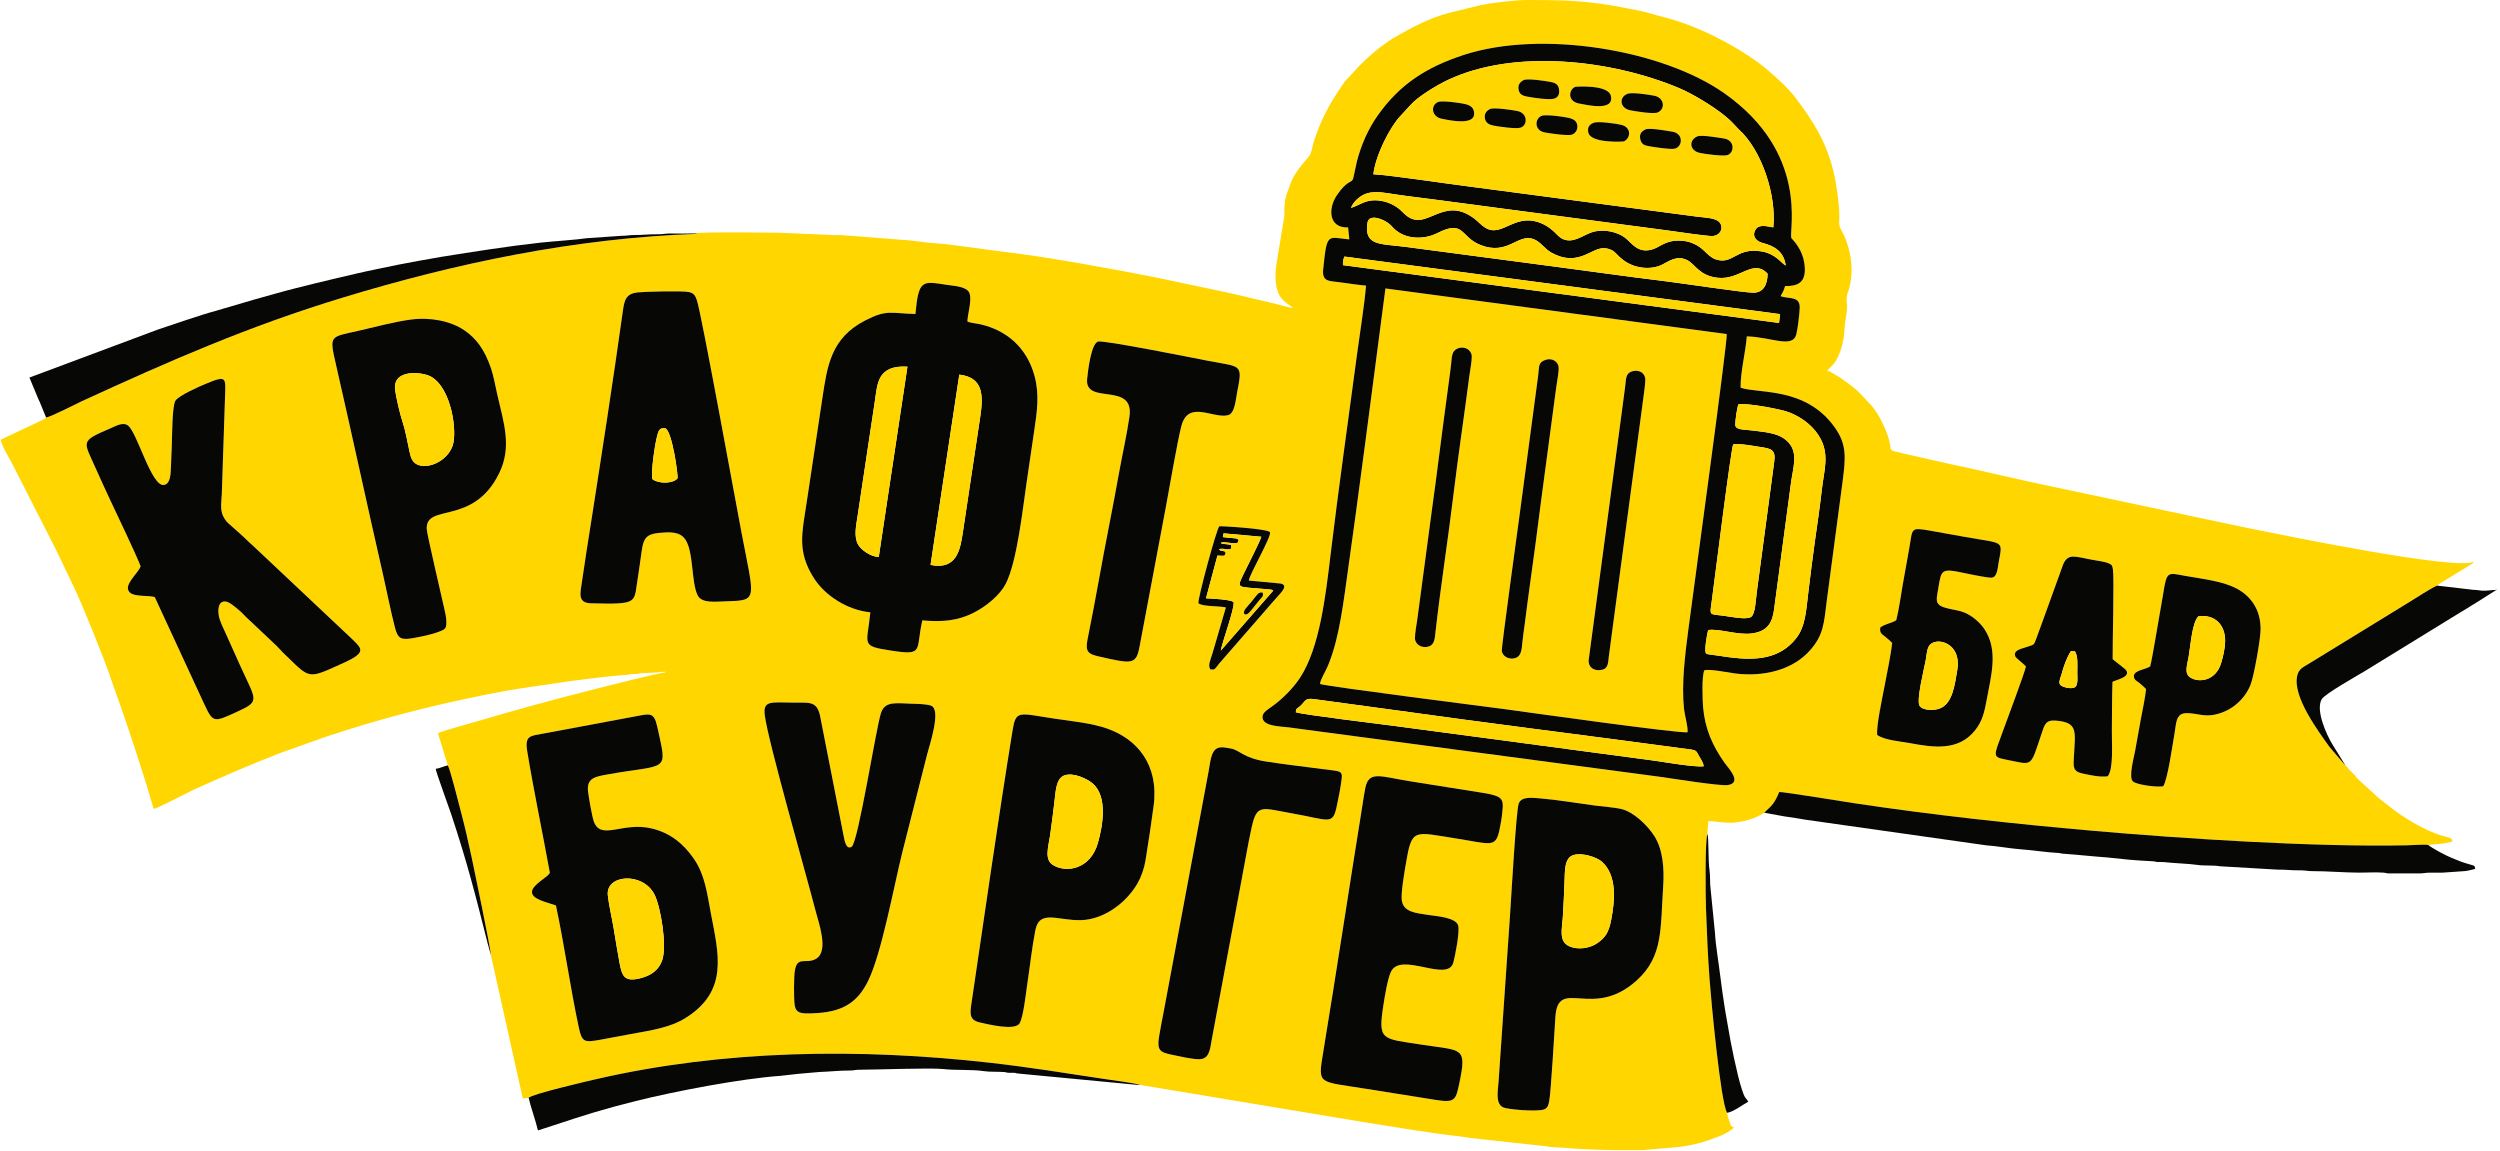 <svg width="721" height="332" viewBox="0 0 721 332" fill="none" xmlns="http://www.w3.org/2000/svg">
<g clip-path="url(#clip0)">
<path fill-rule="evenodd" clip-rule="evenodd" d="M388.791 65.601C383.059 65.786 383.023 60.08 385.509 56.378C388.777 51.511 389.918 53.004 390.287 51.361L391.307 46.644C392.565 41.735 394.638 37.093 397.364 33.255C403.753 24.265 411.36 19.378 422.145 15.848C444.548 8.515 479.452 14.345 497.255 26.874C521.761 44.118 515.929 66.174 516.61 68.657C516.667 68.862 520.003 71.593 520.472 76.742C520.907 81.524 518.458 82.561 514.811 82.514C514.489 83.764 514.016 84.552 513.513 85.427C516.055 86.287 519.113 85.325 519.039 88.772C519.006 90.303 518.441 95.05 518.044 96.484C516.916 100.558 510.757 97.179 503.773 97.019C503.438 101.581 501.902 107.329 501.992 111.811C507.125 113.623 520.784 111.46 529.169 123.298C532.735 128.333 532.242 132.173 531.404 138.877L526.866 173.058C526.015 180.009 525.87 183.141 522.057 187.503C516.984 193.305 508.449 195.281 500.285 194.216C498.24 193.949 493.313 192.904 491.553 193.3C490.741 194.773 490.997 201.955 491.173 204.001C491.708 210.192 493.898 215.072 497.295 219.905C498.45 221.549 502.566 225.699 498.339 226.413C496.15 226.783 481.821 224.442 478.538 224.004L381.717 211.123C378.396 210.675 375.163 210.254 371.839 209.8C369.313 209.456 363.895 209.56 364.111 206.634C364.201 205.416 365.73 204.54 366.891 203.715C369.794 201.649 373.025 198.405 374.975 195.402C380.583 186.764 382.294 171.972 383.709 160.166C385.997 141.06 388.851 121.099 391.409 101.863C392.254 95.506 393.401 88.742 393.962 82.376C391.449 82.162 388.875 81.732 386.381 81.408C383.171 80.991 381.235 81.272 381.609 77.616C382.71 66.84 382.796 68.456 389.138 69.043L388.791 65.601ZM264.017 90.552C264.938 80.418 266.056 81.099 273.072 82.14C275.45 82.493 278.881 82.638 279.6 84.54C280.372 86.581 279.079 90.439 279.003 92.709C279.979 93.169 281.501 93.249 282.667 93.508C290.309 95.207 296.165 100.253 298.37 108.419C299.832 113.838 299.087 118.717 298.283 124.18C297.537 129.254 296.799 134.326 296.041 139.43C294.992 146.498 293.339 162.019 290.048 168.391C288.387 171.607 284.501 174.828 280.859 176.688C276.276 179.029 271.739 179.44 266.008 178.912C264.03 187.617 266.589 189.084 257.19 187.657C248.02 186.265 250.077 186.096 251.015 176.595C244.299 175.914 237.917 171.755 234.687 166.65C229.852 159.009 231.308 153.763 232.622 145.076C233.385 140.031 234.155 135.059 234.888 130.052C235.635 124.957 236.401 119.916 237.18 114.82C238.589 105.582 239.611 97.519 249.516 92.423C255.833 89.172 256.913 90.359 264.017 90.552ZM372.863 88.773L373.333 88.893L372.863 88.773ZM118.586 92.144C124.185 91.422 129.962 92.588 133.855 95.211C137.446 97.63 139.762 100.931 141.559 106.095C142.341 108.343 142.828 111.265 143.384 113.669C145.348 122.153 147.672 128.951 143.912 136.56C136.37 151.821 122.69 144.97 123.065 152.594C123.138 154.087 127.383 172.179 128.081 175.334C128.364 176.614 128.707 177.917 128.73 179.292C128.761 181.233 128.412 181.457 126.893 182.07C124.717 182.947 121.893 183.525 119.4 183.978C115.812 184.629 114.751 184.357 113.895 181.006C112.63 176.053 111.62 170.848 110.486 165.834C108.202 155.739 105.931 145.74 103.721 135.637C101.506 125.51 99.228 115.524 96.949 105.433C94.946 96.562 94.911 97.308 103.413 95.383C108.169 94.307 113.787 92.763 118.586 92.144ZM316.644 98.516C318.042 97.97 344.805 103.369 348.405 104.055C357.987 105.879 358.453 104.868 356.825 112.994C356.397 115.132 356.169 119.218 354.197 119.733C349.854 120.864 342.738 115.208 340.719 122.861C339.593 127.131 337.104 141.642 336.187 146.532L328.768 185.93C327.701 191.898 326.782 191.553 316.568 189.246C313.014 188.443 313.097 187.131 313.846 183.437C315.978 172.932 317.75 162.347 319.833 151.794C320.862 146.586 321.854 141.243 322.807 136.001C323.753 130.792 324.988 125.381 325.742 120.179C327.234 109.884 312.697 117.047 313.543 109.216C313.82 106.653 314.683 99.283 316.644 98.516ZM40.563 163.334C39.146 159.64 33.839 148.618 31.847 144.344C30.401 141.242 28.902 138.025 27.522 134.888C24.091 127.094 22.942 127.335 32.01 123.458C33.511 122.815 35.536 121.582 36.998 122.788C39.642 124.971 43.746 140.528 47.318 139.856C49.157 139.51 49.216 136.715 49.286 134.916C49.372 132.718 49.468 130.545 49.55 128.349C49.642 125.842 49.633 117.125 50.581 115.575C51.482 114.1 57.299 111.529 59.425 110.648C65.867 107.98 65.026 108.949 64.851 115.886L63.967 142.565C63.868 144.731 63.433 146.865 64.331 148.795C64.71 149.609 65.258 150.365 65.781 150.844C68.085 152.954 69.567 154.093 72.062 156.582C72.387 156.906 72.638 157.096 72.991 157.408L101.363 184.123C103.897 186.61 105.394 187.708 101.685 189.87C100.313 190.669 98.623 191.385 97.112 192.073C89.169 195.69 89.067 195.477 83.247 189.786C82.604 189.157 82.118 188.685 81.466 188.068C80.865 187.501 80.485 186.93 79.888 186.372L70.996 177.985C70.343 177.393 69.927 176.816 69.244 176.249C68.527 175.653 66.383 173.69 65.238 173.5C62.872 173.107 62.773 175.957 63.138 177.745C63.452 179.287 64.458 181.256 65.07 182.609C66.508 185.79 67.887 188.896 69.339 192.106C73.734 201.821 75.118 202.19 68.792 205.075C60.794 208.723 61.583 208.771 57.704 200.468L44.643 172.21C42.396 171.465 37.083 172.55 36.883 169.673C36.752 167.784 39.971 164.974 40.563 163.334ZM183.846 84.332C185.481 84.124 196.776 83.81 198.632 84.213C200.137 84.54 200.491 85.184 201.007 86.641C202.203 90.011 212.343 145.629 213.826 153.421C217.591 173.215 218.78 173.146 209.364 173.417C206.301 173.506 202.402 174.055 201.21 171.707C199.342 168.023 200.091 159.146 197.653 155.589C196.059 153.262 193.298 153.397 189.905 153.713C186.393 154.04 185.584 155.377 185.097 158.748C184.668 161.72 184.298 164.56 183.828 167.493C182.808 173.861 184.051 174.353 170.449 173.991C166.463 173.886 167.383 171.004 167.849 167.709C168.661 161.971 169.6 156.194 170.5 150.447C173.555 130.942 176.843 109.672 179.587 90.036C180.068 86.599 180.402 84.77 183.846 84.332ZM345.62 173.986C345.359 172.831 350.958 152.17 351.66 151.782C351.891 151.654 365.755 152.46 366.269 153.494C366.826 154.611 360.368 165.596 360.169 167.422L369.413 168.296C371.908 168.879 368.883 171.45 368.246 172.277C367.807 172.846 367.366 173.202 366.915 173.787L351.558 191.433C351.308 191.713 351.221 191.887 350.987 192.181C350.365 192.966 350.264 193.236 349.049 193.027C348.299 191.881 349.143 190.2 349.625 188.624L353.552 175.187C351.478 174.684 346.961 175.007 345.62 173.986ZM546.884 178.858C547.671 175.801 548.202 171.717 548.768 168.53C549.386 165.056 550.016 161.628 550.626 158.154C551.643 152.364 550.859 152.045 556.512 153.02C559.939 153.611 563.279 154.228 566.701 154.846C578.107 156.904 577.599 155.628 576.402 162.282C576.146 163.709 576.025 166.292 574.585 166.573C573.32 166.819 566.022 165.123 564.197 164.799C559.372 163.943 559.821 165.231 558.762 171.078C558.32 173.514 558.535 174.425 560.616 175.144C562.109 175.659 564.025 175.869 565.559 176.314C568.551 177.18 571.135 179.591 572.46 181.665C576.279 187.64 574.295 194.665 572.99 201.706C572.276 205.554 571.689 207.997 569.628 210.604C564.809 216.703 557.47 215.543 550.968 214.342C548.057 213.805 543.446 213.469 541.397 211.959C541.055 209.526 542.887 201.217 543.413 198.354C544.155 194.321 545.257 189.418 545.698 185.417C543.057 182.699 541.982 183.168 542.271 180.966C543.759 179.836 545.553 179.782 546.884 178.858ZM620.123 192.196C620.757 189.807 622.382 179.653 622.992 176.331C625.169 164.48 623.904 164.94 630.241 166.086C635.443 167.027 641.009 167.546 645.258 169.852C648.894 171.825 652.094 175.656 651.963 181.701C651.902 184.594 650.02 195.167 649.044 197.557C647.411 201.56 643.814 204.966 638.968 206.061C635.561 206.833 633.675 205.653 630.564 205.672C627.456 205.69 627.66 208.673 627.149 211.519C626.54 214.914 625.182 224.741 623.884 226.77C622.108 227.098 616.238 226.364 615.131 225.352C613.828 224.161 615.453 218.394 615.782 216.53C616.306 213.564 616.833 210.641 617.387 207.625C617.897 204.852 618.636 201.511 618.937 198.756C618.286 198.028 617.824 197.7 617.034 196.994C616.388 196.416 615.292 196.13 615.444 194.826C615.62 193.317 618.807 193.072 620.123 192.196ZM584.29 192.196C583.36 191.2 581.391 189.772 581.216 189.286C580.579 187.511 582.937 187.138 584.185 186.684C586.63 185.796 586.475 186.42 587.354 183.951C587.873 182.496 588.372 181.216 588.877 179.788L595.027 162.765C596.463 159.397 598.615 160.597 603.388 161.435C604.79 161.682 607.124 161.979 608.232 162.5C609.078 162.9 609.186 163.033 609.382 164.207C609.77 166.512 609.254 185.657 609.301 190.094L612.935 193.001C615.03 195.188 610.318 196.034 609.248 196.647C609.102 201.405 609.118 206.237 609.071 211.001C609.037 214.387 609.606 221.868 607.866 223.877C605.741 224.216 602.819 223.536 600.742 223.11C597.72 222.491 597.965 221.166 598.131 218.102C598.528 210.787 599.348 208.377 592.911 207.819C589.924 207.559 589.63 209.131 588.839 211.466C585.417 221.57 586.49 220.63 578.56 219.076C574.566 218.293 574.994 218.12 577.499 211.26C578.498 208.524 584.04 193.751 584.29 192.196ZM220.56 206.19C220.075 202.046 222.229 202.547 228.599 202.633C233.254 202.695 235.612 201.98 236.539 206.561L243.317 241.094C243.567 242.317 243.979 245.17 245.614 244.215C247.48 243.124 252.625 210.127 254.075 205.653C255.243 202.052 258.625 202.86 263.14 202.965C264.625 203 267.115 203.045 268.464 203.493C271.608 204.538 268.127 214.666 267.38 217.638L260.213 245.901C257.842 255.462 254.235 275.187 250.316 283.016C247.559 288.526 243.775 291.643 235.806 292.17C229.686 292.575 229.145 292.164 229.035 287.529C228.985 285.457 228.994 283.697 229.085 281.624C229.385 274.844 232.321 278.445 235.457 276.457C239.089 274.154 236.105 266.161 235.144 262.399C232.751 253.032 221.424 213.555 220.56 206.19ZM160.332 261.134C157.332 260.103 153.525 259.335 153.423 257.346C153.309 255.111 158.318 252.879 158.571 251.669C156.464 240.065 153.982 228.331 152.06 216.697C151.287 212.014 152.967 212.284 156.767 211.548L183.129 206.626C187.399 205.832 188.603 205.247 189.558 209.588C192.553 223.205 192.858 220.138 174.976 223.399C171.667 224.002 169.157 224.398 169.598 228.269C169.787 229.933 170.789 235.728 171.3 237.035C173.423 242.465 179.607 236.908 187.998 238.941C193.358 240.239 197.125 243.359 200.077 247.621C203.271 252.234 203.861 257.249 205.024 263.425C207.215 275.06 210.201 285.687 197.852 293.504C193.244 296.42 187.845 297.13 181.841 298.245C178.939 298.784 176.1 299.341 173.179 299.86C168.553 300.681 167.852 300.681 166.92 296.305C164.452 284.726 162.809 272.755 160.332 261.134ZM351.063 215.779C352.178 215.246 353.864 215.686 355.09 215.901C357.361 216.298 358.634 218.607 365.078 219.617C370.407 220.453 375.795 221.052 381.144 221.774C386.784 222.535 387.289 222.028 386.846 225.218C386.495 227.751 385.992 230.312 385.451 232.777C384.295 238.048 383.204 236.436 372.678 234.588C363.817 233.031 362.492 231.723 360.952 238.667C359.837 243.7 359.031 248.815 358.035 253.875L349.435 299.95C348.961 302.622 348.766 305.5 345.763 305.484C343.736 305.474 340.086 304.643 338.019 304.204C334.585 303.475 333.606 303.019 334.257 298.974C334.672 296.394 335.177 293.992 335.663 291.406L348.569 222.351C349.03 220 349.152 216.694 351.063 215.779ZM332.692 232.428C332.007 237.645 331.192 242.898 330.359 248.106C329.986 250.434 329.089 252.959 328.06 254.738C324.783 260.408 318.429 265.124 311.888 265.37C305.158 265.622 299.774 262.13 298.574 268.314C297.608 273.296 297.006 278.837 296.238 283.927C295.841 286.557 295.175 293.054 294.072 295.075C292.793 297.421 284.718 295.346 282.632 294.894C279.347 294.181 279.738 292.15 280.224 288.879C284.056 263.07 287.844 236.357 291.987 210.777C292.982 204.634 293.693 205.703 304.24 207.277C309.262 208.027 314.769 208.532 319.307 210.129C327.9 213.153 334.259 220.49 332.692 232.428ZM433.237 234.396C433.433 232.398 433.741 230.663 432.084 229.818C430.821 229.173 428.948 228.867 427.382 228.615L406.997 225.375C398.176 223.982 394.847 222.144 393.766 227.13C393.42 228.722 393.195 230.492 392.924 232.179C389.084 255.995 385.482 279.917 381.562 303.692C380.034 312.959 380.131 311.791 393.84 313.992C400.617 315.08 407.448 316.156 414.209 317.235C419.652 318.103 419.857 317.173 420.861 312.384C423.073 301.828 421.729 303.081 410.234 301.308C398.349 299.475 397.382 300.219 398.973 289.807C399.36 287.264 400.194 282.199 401.168 280.202C404.006 274.388 417.51 283.465 419.124 277.611C419.659 275.67 420.991 268.852 420.545 266.98C419.964 264.535 414.01 264.203 411.806 263.851C408.346 263.297 404.682 263.103 404.254 259.551C403.996 257.403 405.082 251.219 405.478 248.872C407.184 238.78 407.761 239.924 419.689 241.774C429.714 243.329 431.278 244.668 432.399 239.526C432.767 237.835 433.065 236.137 433.237 234.396ZM440.439 0C437.181 0.018 430.271 0.816 427.38 1.402L417.891 3.717C412.148 5.224 406.875 8.076 401.786 11.003C401.098 11.398 400.768 11.699 400.095 12.154C397.151 14.145 394.683 16.326 392.152 18.859L387.943 23.394C387.515 23.976 387.215 24.38 386.765 25.058C383.125 30.531 381.079 34.325 378.955 40.641C378.583 41.748 378.276 44.234 377.518 45.107C375.665 47.242 373.828 49.387 372.565 51.961L371.033 56.113C370.014 59.487 370.69 61.692 370.197 63.585L368.101 76.357C367.653 79.418 367.629 83.733 369.64 86.093C370.793 87.448 371.71 87.77 372.863 88.773C371.683 88.747 369.228 87.973 368.054 87.68C366.416 87.27 364.856 86.943 363.114 86.499C362.222 86.272 361.443 86.137 360.621 85.932C359.831 85.735 358.893 85.473 358.168 85.324C356.4 84.963 354.81 84.522 353.175 84.196L333.134 79.974C321.455 77.639 301.27 73.974 289.168 72.571C285.498 72.146 272.725 70.266 270.13 70.188C267.929 70.121 264.085 69.454 262.043 69.312L245.216 67.995C243.877 68 243.392 67.815 242.378 67.774C241.38 67.735 240.341 67.889 239.357 67.735L224.665 67.126C223.483 67.126 201.337 66.781 200.402 67.328L201.239 67.438C165.289 68.69 131.018 76.067 99.047 85.775C71.606 94.109 48.834 104.114 23.46 115.781C21.824 116.534 14.37 120.39 13.296 120.401C12.79 120.969 12.5 120.986 11.767 121.352L0.182 126.819C0.695 129.021 2.897 132.457 3.973 134.614L15.919 158.086C16.433 159.113 16.967 160.137 17.42 161.177L21.242 169.16C23.574 173.901 30.29 190.554 32.067 195.94C32.281 196.587 32.418 197.082 32.682 197.73C33.165 198.914 33.429 199.949 33.871 201.133C36.158 207.266 41.825 224.514 43.767 231.466C43.971 232.194 44.173 232.606 44.335 233.302C45.234 233.228 54.837 228.201 56.137 227.616C64.599 223.807 71.857 220.666 80.707 217.21L93.762 212.558C109.745 207.231 123.503 203.7 139.945 200.376C143.312 199.696 146.619 199.093 149.933 198.56L165.189 196.328C170.651 195.695 175.01 195.012 180.949 194.601C181.821 194.541 181.343 194.48 182.058 194.398C182.545 194.342 183.088 194.417 183.573 194.383C184.438 194.322 184.015 194.225 184.882 194.162L189.044 193.953C190.036 193.917 190.558 193.726 191.877 193.726V193.945C190.212 193.945 173.627 198.236 171.025 198.886C160.421 201.538 148.811 204.72 138.406 207.801C136 208.513 127.401 210.856 126.303 211.437L129.145 220.73C129.796 221.66 132.306 231.784 132.835 233.762C134.027 238.217 135.072 242.786 136.049 247.387C136.561 249.802 141.49 273.414 141.582 275.502L150.784 316.828L152.463 316.609C153.434 315.522 169.152 311.866 171.874 311.239C208.882 302.717 247.994 302.25 285.662 306.51C296.496 307.736 307.435 309.487 318.222 311.133C320.037 311.409 327.757 312.425 328.821 312.892L391.88 323.388C400.777 324.8 412.498 326.812 421.37 327.778C422.099 327.858 423.231 328.119 424.018 328.19L446.088 330.602C446.958 330.663 446.529 330.76 447.398 330.822L451.755 331.056C454.071 331.325 459.952 331.591 465.367 331.696H473.222C474.288 331.66 475.128 331.605 475.643 331.524L484.096 330.797C489.101 330.141 491.742 329.295 496.173 327.572C497.141 327.195 499.574 325.888 500.077 325.137C499.092 324.873 499.113 324.31 498.762 323.391C498.549 322.833 498.162 321.615 498.11 320.925C496.234 318.084 493.475 288.305 493.045 282.497C492.54 275.645 492.256 268.858 492.009 261.946C491.896 258.788 491.702 242.364 492.427 240.518C492.427 238.99 492.646 238.384 492.646 236.801C496.41 236.801 498.793 238.281 505.461 236.064C506.939 235.573 507.636 235.029 508.815 234.396C509.678 233.427 510.486 232.939 511.295 231.843C512.026 230.855 512.595 229.755 513.113 228.409C514.121 228.309 532.245 231.273 534.943 231.677C557.558 235.064 580.411 237.56 603.242 239.566C629.242 241.851 667.272 244.337 694.178 243.786C695.676 243.756 699.116 243.47 700.298 243.689C700.566 243.603 703.325 243.386 703.794 243.36C705.043 243.292 706.224 242.954 707.293 242.704C707.18 241.354 706.101 241.687 702.889 240.549C698.214 238.892 692.196 235.191 688.434 232.051C687.331 231.13 686.085 230.337 684.836 229.09L679.707 224.382C679.389 223.98 679.464 223.952 679.046 223.512L677.307 221.753C676.853 221.166 677.161 221.297 676.472 220.844L671.831 215.425C668.656 210.978 661.068 200.861 662.517 194.847C663.007 192.816 664.293 192.383 665.854 191.414L694.713 173.709C695.992 172.917 701.995 169.047 702.921 168.893C703.504 168.206 704.7 167.687 705.455 167.181L710.879 163.86C711.463 163.505 711.667 163.398 712.231 163.026C712.793 162.657 713.193 162.629 713.413 162.021C708.162 164.542 659.357 154.513 648.366 152.311L592.268 140.425C581.847 138.285 571.562 135.71 561.111 133.547L548.819 130.756C542.625 129.208 547.468 131.199 542.701 121.571C541.931 120.017 540.916 118.37 539.799 117.039L536.089 113.098C534.783 111.788 533.291 110.831 531.831 109.704C531.1 109.139 530.346 108.679 529.582 108.236C528.766 107.765 527.918 107.144 526.963 106.921C527.599 106.053 528.657 105.466 529.583 103.857C531.104 101.215 531.897 97.584 531.99 94.458C532.04 92.808 532.589 90.866 532.654 89.218C532.755 86.644 532.248 86.266 532.95 84.268C534.924 78.654 533.878 71.951 531.479 67.199C531.25 66.745 530.653 65.697 530.541 65.297C530.322 64.524 530.457 63.37 530.46 62.534C530.475 58.739 529.51 52.385 528.755 49.372C526.539 40.525 522.873 34.944 517.914 28.294C515.744 25.385 511.858 21.912 508.979 19.52L507.381 18.276C499.753 12.63 488.964 7.197 479.662 4.898C477.267 4.306 475.183 3.561 472.739 3.076C471.816 2.893 471.15 2.764 470.185 2.571C467.067 1.947 463.446 1.287 460.07 0.882C452.898 0.02 447.951 0.027 440.698 0H440.439ZM479.676 255.605C478.843 267.887 479.695 275.712 472.202 282.607C459.314 294.466 449.279 281.402 448.578 293.434C448.406 296.365 447.277 315.095 446.833 317.379C446.579 318.687 446.382 319.665 445.134 320.016C442.914 320.643 434.795 319.986 433.502 319.362C431.229 318.265 432.013 314.614 432.189 312.012L435.503 263.891C435.814 259.432 437.243 233.927 438.003 231.769C438.815 229.461 442.384 230.141 444.989 230.334C448.348 230.581 456.107 231.801 459.931 232.314C462.214 232.62 465.599 232.839 467.683 233.343C471.163 234.185 475.158 238.038 477.143 241.154C479.564 244.954 480.027 250.413 479.676 255.605Z" fill="#FFD600"/>
<path fill-rule="evenodd" clip-rule="evenodd" d="M380.709 197.272C383.1 198.055 429.758 203.956 433.627 204.481C439.118 205.226 485.206 211.725 486.692 211.177C486.843 209.547 485.877 206.367 485.668 204.44C484.903 197.387 485.974 188.825 486.877 181.887C488.405 170.14 498.364 97.607 497.981 96.35L399.559 83.196C395.741 112.263 391.947 142.163 387.831 171.083C387.154 175.837 386.386 180.617 385.241 185.11C384.669 187.348 384.011 189.365 383.219 191.41C382.28 193.834 380.707 196.022 380.709 197.272ZM420.449 100.479C422.427 99.703 424.392 100.899 424.468 102.764C424.519 104.019 423.948 107.005 423.765 108.432C422.316 119.697 420.554 131.28 419.218 142.365C417.628 155.553 415.518 168.9 414.04 181.95C413.807 184.016 413.791 185.85 412.123 186.428C410.162 187.108 408.143 185.925 408.079 184.106C408.034 182.802 408.582 179.927 408.776 178.468L413.308 144.536C414.371 137.007 415.264 129.491 416.279 121.93C416.79 118.119 417.292 114.365 417.8 110.531C418.051 108.638 418.311 106.855 418.514 104.959C418.745 102.809 418.659 101.181 420.449 100.479ZM445.681 103.81C447.566 103.13 449.441 104.238 449.52 106.06C449.575 107.343 449.018 110.225 448.824 111.666L444.297 145.624C443.336 153.227 442.337 160.809 441.266 168.369C440.731 172.141 440.262 175.971 439.764 179.741C439.517 181.601 439.225 183.521 439.04 185.389C438.849 187.314 438.755 189.192 437.094 189.765C435.326 190.374 433.242 189.356 433.114 187.621C433.031 186.504 438.057 149.93 438.326 147.932L443.623 108.193C443.959 105.675 443.52 104.59 445.681 103.81ZM470.946 107.024C472.988 106.563 474.621 107.775 474.499 109.768C474.388 111.61 474.082 113.621 473.843 115.453L464.754 183.49C464.498 185.389 464.248 187.243 464.004 189.139C463.732 191.239 463.869 192.872 461.763 193.219C459.644 193.567 458.083 192.447 458.15 190.476L467.988 116.819C468.24 114.923 468.49 113.111 468.723 111.209C468.982 109.084 468.826 107.504 470.946 107.024Z" fill="#FFD600"/>
<path fill-rule="evenodd" clip-rule="evenodd" d="M388.793 65.598L389.14 69.041C382.798 68.454 382.712 66.838 381.611 77.614C381.237 81.27 383.173 80.989 386.383 81.406C388.877 81.73 391.451 82.16 393.964 82.374C393.403 88.74 392.256 95.504 391.411 101.86C388.853 121.097 385.999 141.058 383.711 160.164C382.296 171.97 380.585 186.762 374.977 195.399C373.027 198.403 369.796 201.647 366.893 203.712C365.732 204.538 364.203 205.414 364.113 206.631C363.897 209.557 369.315 209.453 371.841 209.798C375.165 210.251 378.398 210.673 381.719 211.121L478.54 224.002C481.823 224.44 496.152 226.78 498.341 226.41C502.569 225.696 498.452 221.546 497.297 219.903C493.9 215.07 491.71 210.19 491.175 203.999C490.999 201.952 490.743 194.771 491.555 193.298C493.315 192.901 498.242 193.947 500.287 194.213C508.451 195.279 516.986 193.303 522.059 187.5C525.872 183.138 526.017 180.006 526.868 173.056L531.406 138.875C532.244 132.17 532.738 128.331 529.171 123.296C520.786 111.457 507.128 113.621 501.994 111.809C501.904 107.327 503.441 101.578 503.775 97.017C510.759 97.177 516.918 100.555 518.046 96.482C518.443 95.048 519.008 90.301 519.041 88.77C519.115 85.323 516.057 86.285 513.515 85.425C514.018 84.55 514.491 83.762 514.813 82.511C518.46 82.559 520.909 81.521 520.474 76.74C520.005 71.591 516.669 68.86 516.612 68.654C515.931 66.172 521.763 44.116 497.257 26.871C479.454 14.343 444.55 8.513 422.147 15.845C411.362 19.376 403.755 24.262 397.366 33.253C394.64 37.09 392.567 41.733 391.309 46.642L390.289 51.359C389.92 53.001 388.779 51.509 385.511 56.376C383.025 60.078 383.061 65.783 388.793 65.598ZM396.077 50.258C401.407 50.566 416.288 52.849 422.804 53.667L489.394 62.472C491.207 62.714 494.272 62.797 495.551 63.782C497.353 65.169 496.428 68.022 493.749 68.071C492.15 68.1 482.695 66.695 480.3 66.375L413.707 57.541C409.281 56.968 404.783 56.451 400.409 55.747C398.231 55.397 395.448 55.134 393.482 56.042C391.951 56.749 390.163 58.352 389.641 59.962C392.542 59.001 394.049 57.292 398.092 57.884C399.655 58.113 400.903 58.602 402.116 59.29C403.583 60.123 404.064 60.757 405.126 61.746C411.331 67.525 415.952 55.865 425.352 63.156C426.436 63.997 427.076 64.866 428.328 65.649C433.407 68.826 437.05 60.609 445.366 64.787C446.668 65.441 447.7 66.351 448.502 67.116C449.37 67.944 450.109 68.969 451.821 69.262C454.67 69.75 457.167 67.353 459.926 66.746C463.017 66.065 466.53 66.975 468.566 68.477C470.505 69.905 472.024 72.808 475.792 72.109C478.66 71.575 479.647 69.505 483.896 69.386C487.242 69.293 489.796 70.672 491.541 72.382C492.262 73.087 493.486 74.318 494.657 74.736C499.833 76.58 500.592 71.228 508.062 72.504C512.19 73.208 513.782 75.984 515.002 76.57C514.488 72.653 511.913 70.975 508.312 70.057C506.584 69.616 505.1 68.177 506.335 66.163C507.278 64.624 509.581 65.244 511.425 65.57C512.374 56.374 508.112 43.285 501.469 37.312L499.232 34.959C495.821 31.631 488.475 27.171 484.286 25.416C464.58 17.165 436.772 14.075 417.711 22.991C414.394 24.543 408.829 27.902 406.718 30.364L403.785 33.557C400.913 36.617 396.764 44.563 396.077 50.258ZM447.514 72.918C454.96 76.977 458.749 71.707 462.293 71.583C463.659 71.536 465.036 72.074 465.766 72.806C466.715 73.758 467.085 74.168 468.163 75.002C471.255 77.396 475.979 77.987 479.346 76.338C481.246 75.408 483.542 73.541 486.528 74.993C488.955 76.173 489.94 79.482 495.349 80.112C501.812 80.864 505.586 74.459 509.778 78.931C509.768 81.915 508.641 84.481 505.54 84.411C502.562 84.344 484.872 81.662 480.599 81.147C469.46 79.804 458.295 78.177 447.184 76.732L405.498 71.216C398.094 70.235 393.319 71.021 394.388 64.226C394.798 61.613 398.945 63.045 400.842 64.722C401.353 65.174 401.508 65.42 402.033 65.931C405.322 69.133 410.726 69.151 414.507 67.24C422.418 63.238 421.016 68.319 427.016 70.679C434.772 73.73 437.688 67.418 442.116 68.902C444.36 69.655 445.322 71.723 447.514 72.918ZM387.311 76.467C387.254 75.615 387.406 74.688 387.734 73.99L513.377 90.591L513.071 93.135L387.311 76.467ZM380.709 197.266C383.1 198.048 429.758 203.95 433.627 204.475C439.118 205.22 485.207 211.719 486.692 211.17C486.843 209.541 485.878 206.36 485.668 204.434C484.903 197.381 485.974 188.819 486.877 181.88C488.405 170.134 498.364 97.601 497.981 96.343L399.56 83.189C395.742 112.257 391.948 142.157 387.831 171.077C387.155 175.831 386.387 180.61 385.241 185.104C384.669 187.342 384.012 189.359 383.219 191.404C382.28 193.828 380.707 196.015 380.709 197.266ZM505.559 124.168C510.017 124.712 513.468 125.012 515.853 127.66C518.643 130.757 517.096 134.939 516.542 139.135L511.699 175.374C511.234 179.186 510.1 182.058 505.216 182.693C501.102 183.228 495.684 181.205 492.636 181.716C492.298 182.866 491.555 187.259 491.932 188.288C492.105 188.451 491.856 188.429 492.473 188.661L498.977 189.584C506.384 190.527 513.265 190.093 517.998 184.092C520.757 180.593 520.903 175.869 521.533 170.77C522.145 165.802 522.738 160.831 523.447 155.894C524.155 150.96 524.879 146.004 525.442 141.032C526.031 135.823 527.583 131.46 525.133 126.685C523.379 123.269 520.083 120.551 516.043 118.938C513.712 118.007 504.095 116.236 501.396 116.57C500.999 117.319 500.43 121.301 500.456 122.459C500.493 124.042 502.675 123.817 505.559 124.168ZM499.861 128.169C501.408 127.776 506.014 128.669 507.764 128.927C510.853 129.382 512.185 129.704 511.685 133.179L506.633 170.984C506.39 172.859 506.22 177.11 505.033 177.905C503.629 178.844 499.014 177.83 497.194 177.596C492.766 177.024 493.088 177.707 493.678 173.323C494.545 166.877 499.255 129.087 499.861 128.169ZM373.703 205.407C373.791 204.26 374 204.422 374.697 203.861C376.62 202.318 376.093 201.225 378.99 201.632L402.054 204.772C427.654 208.362 454.033 211.669 479.768 215.11C482.376 215.459 484.902 215.817 487.519 216.145C489.255 216.362 489.25 216.668 489.989 218.03C490.451 218.884 491.3 219.95 491.318 221.016C488.427 221.278 479.642 219.719 476.256 219.261L402.813 209.449C398.737 208.898 375.57 206.102 373.703 205.407Z" fill="#070705"/>
<path fill-rule="evenodd" clip-rule="evenodd" d="M264.01 90.557C256.905 90.364 255.827 89.178 249.508 92.428C239.604 97.524 238.583 105.587 237.172 114.825C236.395 119.921 235.627 124.962 234.881 130.057C234.148 135.064 233.377 140.036 232.615 145.081C231.302 153.768 229.845 159.013 234.68 166.655C237.91 171.759 244.292 175.919 251.008 176.6C250.07 186.101 248.014 186.27 257.183 187.662C266.582 189.089 264.023 187.622 266 178.917C271.732 179.445 276.269 179.035 280.852 176.694C284.494 174.833 288.38 171.612 290.041 168.395C293.331 162.025 294.985 146.503 296.034 139.435C296.792 134.331 297.53 129.259 298.276 124.184C299.079 118.721 299.825 113.843 298.362 108.424C296.158 100.258 290.301 95.211 282.66 93.513C281.493 93.254 279.972 93.174 278.996 92.713C279.072 90.444 280.364 86.587 279.593 84.545C278.874 82.643 275.443 82.498 273.064 82.145C266.049 81.104 264.931 80.423 264.01 90.557ZM253.43 160.631C250.952 160.545 248.298 158.507 247.5 157.103C246.175 154.773 246.908 151.642 247.324 148.834L252.318 115.602C253.06 110.747 252.965 105.242 261.702 105.75L253.43 160.631ZM276.656 108.046C283.404 108.846 283.681 113.698 282.702 120.152L277.669 153.599C276.944 158.368 275.983 164.494 268.365 162.93L276.656 108.046Z" fill="#070705"/>
<path fill-rule="evenodd" clip-rule="evenodd" d="M396.073 50.265C401.402 50.574 416.283 52.856 422.799 53.674L489.389 62.48C491.202 62.723 494.267 62.804 495.546 63.79C497.348 65.177 496.423 68.031 493.744 68.079C492.145 68.108 482.69 66.704 480.295 66.384L413.702 57.549C409.276 56.977 404.778 56.459 400.404 55.755C398.227 55.405 395.443 55.142 393.478 56.05C391.946 56.757 390.159 58.36 389.636 59.97C392.537 59.009 394.044 57.301 398.087 57.892C399.65 58.121 400.898 58.61 402.111 59.299C403.579 60.132 404.06 60.764 405.122 61.754C411.326 67.532 415.947 55.873 425.347 63.164C426.431 64.005 427.071 64.874 428.324 65.657C433.403 68.834 437.045 60.617 445.361 64.795C446.663 65.449 447.696 66.359 448.498 67.124C449.366 67.952 450.104 68.977 451.816 69.27C454.665 69.759 457.163 67.362 459.921 66.754C463.012 66.073 466.525 66.983 468.562 68.484C470.5 69.914 472.02 72.816 475.787 72.116C478.655 71.583 479.642 69.513 483.891 69.394C487.237 69.301 489.791 70.68 491.537 72.389C492.257 73.095 493.481 74.326 494.652 74.744C499.828 76.588 500.588 71.236 508.057 72.512C512.185 73.216 513.777 75.993 514.997 76.578C514.483 72.66 511.908 70.982 508.307 70.065C506.579 69.625 505.095 68.185 506.331 66.171C507.273 64.632 509.577 65.252 511.42 65.578C512.369 56.382 508.108 43.293 501.464 37.32L499.228 34.966C495.816 31.638 488.47 27.178 484.281 25.424C464.576 17.172 436.767 14.082 417.706 22.999C414.389 24.551 408.824 27.909 406.713 30.372L403.78 33.565C400.908 36.625 396.76 44.571 396.073 50.265ZM439.339 23.151C440.43 22.515 445.622 23.354 447.17 23.63C448.518 23.87 449.358 24.301 449.607 25.591C449.896 27.095 449.406 28.071 448.291 28.444C446.855 28.924 442.201 28.195 440.491 27.881C439.117 27.629 438.27 27.223 438.004 26.001C437.669 24.466 438.386 23.707 439.339 23.151ZM454.331 25.049C454.492 24.986 463.797 24.324 464.576 27.631C465.65 32.2 457.766 30.299 455.375 29.851C451.961 29.21 452.422 25.786 454.331 25.049ZM469.296 27.076C470.591 26.536 475.448 27.286 477.079 27.61C479.997 28.188 480.359 31.436 478.069 32.435C476.86 32.963 471.717 32.114 470.2 31.825C467.197 31.253 466.758 28.136 469.296 27.076ZM414.76 29.424C415.866 28.958 421.214 29.677 422.634 30.034C423.846 30.338 424.771 30.876 425.047 31.985C426.18 36.528 418.098 34.715 415.766 34.251C412.855 33.67 412.493 30.377 414.76 29.424ZM429.719 31.45C430.795 30.922 436.026 31.72 437.528 31.999C440.634 32.576 440.661 36.127 438.522 36.826C437.204 37.257 432.21 36.526 430.63 36.206C429.394 35.956 428.518 35.441 428.263 34.241C427.949 32.764 428.798 31.902 429.719 31.45ZM444.735 33.363C445.875 32.989 451.166 33.65 452.532 34.019C453.759 34.35 454.692 34.826 454.888 36.078C455.094 37.397 454.395 38.398 453.407 38.811C452.323 39.264 446.873 38.468 445.466 38.191C442.334 37.574 442.626 34.053 444.735 33.363ZM459.703 35.389C461.004 34.934 466.1 35.648 467.575 36.008C470.619 36.752 470.305 39.907 468.285 40.807C468.224 40.834 458.828 41.442 458.077 38.258C457.678 36.565 458.6 35.775 459.703 35.389ZM474.511 37.342C475.663 36.798 480.861 37.736 482.408 38.005C485.32 38.512 485.404 41.947 483.203 42.824C482.121 43.255 476.874 42.405 475.405 42.147C473.988 41.898 473.355 41.462 473.051 40.168C472.672 38.568 473.517 37.811 474.511 37.342ZM489.443 39.353C490.649 38.817 495.512 39.696 497.155 39.942C500.322 40.418 500.25 43.964 498.222 44.716C497.064 45.144 491.684 44.418 490.277 44.119C487.15 43.457 487.031 40.426 489.443 39.353Z" fill="#FFD600"/>
<path fill-rule="evenodd" clip-rule="evenodd" d="M160.329 261.13C162.807 272.751 164.449 284.722 166.918 296.302C167.85 300.677 168.551 300.677 173.176 299.856C176.098 299.337 178.936 298.78 181.838 298.241C187.842 297.126 193.241 296.416 197.849 293.5C210.198 285.682 207.213 275.056 205.021 263.421C203.858 257.245 203.268 252.23 200.074 247.617C197.123 243.356 193.355 240.235 187.996 238.937C179.604 236.904 173.42 242.461 171.297 237.032C170.786 235.724 169.785 229.929 169.595 228.265C169.154 224.394 171.664 223.998 174.973 223.395C192.855 220.134 192.55 223.201 189.555 209.584C188.601 205.244 187.396 205.828 183.126 206.622L156.764 211.545C152.964 212.28 151.285 212.01 152.057 216.693C153.979 228.327 156.461 240.061 158.568 251.665C158.316 252.876 153.306 255.108 153.42 257.342C153.522 259.331 157.33 260.099 160.329 261.13ZM175.294 258.224C174.626 252.235 185.294 251.367 188.705 257.901C190.551 261.436 192.434 272.795 190.956 276.981C189.995 279.7 187.866 281.314 184.72 282.108C180.115 283.272 179.397 281.627 178.651 277.584C178.054 274.346 177.535 271.075 176.997 267.851C176.492 264.82 175.618 261.133 175.294 258.224Z" fill="#070705"/>
<path fill-rule="evenodd" clip-rule="evenodd" d="M40.563 163.337C39.97 164.977 36.751 167.787 36.883 169.676C37.083 172.553 42.396 171.468 44.642 172.214L57.703 200.471C61.583 208.774 60.793 208.726 68.792 205.078C75.118 202.194 73.733 201.824 69.338 192.109C67.886 188.899 66.507 185.794 65.069 182.612C64.457 181.259 63.452 179.29 63.137 177.748C62.773 175.96 62.872 173.11 65.237 173.503C66.383 173.693 68.526 175.656 69.244 176.252C69.927 176.819 70.343 177.396 70.996 177.988L79.886 186.375C80.484 186.933 80.865 187.504 81.465 188.071C82.118 188.688 82.603 189.16 83.246 189.789C89.066 195.481 89.168 195.693 97.112 192.076C98.623 191.388 100.313 190.673 101.684 189.873C105.393 187.711 103.897 186.613 101.363 184.126L72.991 157.411C72.638 157.099 72.387 156.909 72.062 156.585C69.567 154.096 68.085 152.958 65.781 150.847C65.257 150.368 64.709 149.612 64.331 148.798C63.433 146.868 63.868 144.734 63.966 142.568L64.851 115.889C65.025 108.952 65.866 107.983 59.425 110.651C57.299 111.532 51.482 114.103 50.581 115.578C49.633 117.129 49.641 125.845 49.548 128.352C49.467 130.548 49.372 132.721 49.286 134.919C49.215 136.718 49.156 139.513 47.318 139.859C43.746 140.531 39.641 124.974 36.997 122.791C35.536 121.585 33.51 122.819 32.009 123.461C22.941 127.338 24.091 127.097 27.521 134.891C28.901 138.028 30.4 141.245 31.846 144.347C33.839 148.621 39.146 159.643 40.563 163.337Z" fill="#070705"/>
<path fill-rule="evenodd" clip-rule="evenodd" d="M183.84 84.333C180.397 84.771 180.062 86.6 179.581 90.038C176.838 109.674 173.549 130.943 170.495 150.449C169.594 156.195 168.656 161.972 167.844 167.711C167.377 171.005 166.457 173.887 170.444 173.993C184.045 174.355 182.803 173.863 183.823 167.494C184.292 164.561 184.663 161.721 185.091 158.749C185.578 155.378 186.388 154.041 189.899 153.715C193.292 153.398 196.053 153.264 197.648 155.591C200.085 159.147 199.336 168.025 201.205 171.708C202.396 174.057 206.296 173.507 209.358 173.419C218.775 173.147 217.586 173.217 213.82 153.423C212.338 145.631 202.197 90.012 201.002 86.642C200.485 85.185 200.132 84.541 198.626 84.214C196.771 83.811 185.475 84.125 183.84 84.333ZM188.167 138.19C187.693 136.121 188.823 128.371 189.506 125.776C189.899 124.282 190.136 123.284 191.872 123.535C193.852 124.275 195.648 137.367 195.39 137.971C194.005 139.584 189.789 139.518 188.167 138.19Z" fill="#070705"/>
<path fill-rule="evenodd" clip-rule="evenodd" d="M332.703 232.425C334.271 220.486 327.912 213.149 319.319 210.126C314.781 208.529 309.274 208.023 304.251 207.274C293.705 205.7 292.994 204.63 291.998 210.774C287.855 236.353 284.067 263.066 280.236 288.875C279.75 292.147 279.359 294.179 282.644 294.891C284.73 295.343 292.804 297.417 294.084 295.072C295.187 293.05 295.852 286.554 296.249 283.923C297.017 278.834 297.619 273.293 298.586 268.311C299.785 262.127 305.17 265.619 311.9 265.367C318.441 265.121 324.795 260.405 328.072 254.735C329.101 252.956 329.998 250.432 330.371 248.103C331.203 242.895 332.019 237.643 332.703 232.425ZM306.93 223.646C309.602 222.651 313.648 224.682 315.105 225.926C319.49 229.671 318.087 238.004 316.646 243.081C314.453 250.809 307.421 251.829 303.635 249.431C301.156 247.862 302.351 244.245 302.835 241.061C303.319 237.87 303.653 234.784 304.066 231.56C304.468 228.423 304.49 224.554 306.93 223.646Z" fill="#070705"/>
<path fill-rule="evenodd" clip-rule="evenodd" d="M118.594 92.148C113.795 92.767 108.176 94.311 103.421 95.387C94.919 97.312 94.954 96.565 96.957 105.437C99.236 115.528 101.514 125.514 103.729 135.641C105.939 145.744 108.21 155.743 110.494 165.838C111.628 170.852 112.638 176.057 113.903 181.01C114.759 184.361 115.819 184.632 119.408 183.982C121.901 183.529 124.725 182.952 126.9 182.074C128.419 181.461 128.769 181.238 128.737 179.296C128.715 177.92 128.372 176.619 128.089 175.338C127.391 172.183 123.146 154.09 123.073 152.598C122.698 144.973 136.377 151.825 143.92 136.564C147.68 128.955 145.356 122.156 143.392 113.673C142.836 111.269 142.349 108.347 141.567 106.099C139.77 100.935 137.453 97.634 133.863 95.215C129.97 92.592 124.193 91.426 118.594 92.148ZM113.977 112.61C113.052 106.167 121.916 107.328 124.22 108.58C130.234 111.845 131.972 124.648 130.516 128.62C128.802 133.3 123.054 135.452 120.144 133.868C118.937 133.211 118.496 132.012 118.145 130.391C117.561 127.699 116.939 124.108 116.066 121.538C115.382 119.523 114.284 114.746 113.977 112.61Z" fill="#070705"/>
<path fill-rule="evenodd" clip-rule="evenodd" d="M479.666 255.602C480.018 250.411 479.555 244.951 477.134 241.152C475.148 238.035 471.153 234.183 467.673 233.341C465.59 232.837 462.205 232.618 459.922 232.312C456.098 231.799 448.339 230.579 444.98 230.331C442.375 230.138 438.806 229.459 437.993 231.766C437.233 233.925 435.804 259.429 435.494 263.888L432.18 312.01C432.004 314.611 431.22 318.262 433.493 319.359C434.786 319.984 442.905 320.64 445.125 320.014C446.373 319.662 446.569 318.685 446.824 317.376C447.268 315.092 448.397 296.362 448.568 293.432C449.27 281.4 459.305 294.463 472.192 282.605C479.685 275.709 478.834 267.884 479.666 255.602ZM453.802 246.597C456.356 245.834 460.511 247.231 461.938 248.485C466.456 252.455 465.712 259.873 464.633 265.428C463.933 269.027 462.866 270.447 460.698 271.979C458.664 273.416 455.111 274.106 452.452 272.84C449.501 271.435 450.485 267.841 450.709 264.563C450.935 261.243 451.04 257.991 451.192 254.659C451.343 251.347 451.042 247.419 453.802 246.597Z" fill="#070705"/>
<path fill-rule="evenodd" clip-rule="evenodd" d="M433.247 234.398C433.443 232.4 433.751 230.665 432.093 229.82C430.83 229.175 428.958 228.869 427.392 228.617L407.007 225.377C398.186 223.984 394.857 222.146 393.775 227.132C393.43 228.724 393.206 230.494 392.933 232.181C389.094 255.997 385.492 279.919 381.572 303.694C380.044 312.961 380.141 311.793 393.85 313.994C400.627 315.082 407.458 316.158 414.219 317.237C419.662 318.105 419.867 317.175 420.871 312.386C423.083 301.83 421.739 303.082 410.244 301.31C398.359 299.477 397.392 300.221 398.983 289.809C399.371 287.266 400.204 282.201 401.179 280.205C404.015 274.39 417.52 283.467 419.134 277.613C419.669 275.672 421.002 268.855 420.555 266.982C419.974 264.537 414.02 264.206 411.816 263.853C408.356 263.299 404.692 263.105 404.264 259.554C404.006 257.404 405.092 251.221 405.488 248.874C407.194 238.782 407.771 239.926 419.7 241.776C429.724 243.331 431.288 244.67 432.41 239.528C432.778 237.838 433.075 236.139 433.247 234.398Z" fill="#070705"/>
<path fill-rule="evenodd" clip-rule="evenodd" d="M267.371 217.633C268.117 214.661 271.598 204.533 268.454 203.489C267.106 203.041 264.616 202.995 263.13 202.96C258.615 202.856 255.234 202.046 254.066 205.648C252.615 210.123 247.471 243.119 245.604 244.21C243.97 245.165 243.557 242.312 243.308 241.089L236.53 206.556C235.602 201.976 233.244 202.69 228.59 202.628C222.22 202.543 220.065 202.041 220.55 206.185C221.414 213.551 232.742 253.026 235.135 262.394C236.095 266.156 239.079 274.15 235.447 276.452C232.312 278.44 229.375 274.84 229.075 281.62C228.984 283.692 228.976 285.452 229.025 287.524C229.136 292.16 229.676 292.57 235.797 292.165C243.765 291.638 247.549 288.521 250.307 283.011C254.225 275.182 257.833 255.457 260.204 245.896L267.371 217.633Z" fill="#070705"/>
<path fill-rule="evenodd" clip-rule="evenodd" d="M316.635 98.515C314.673 99.283 313.811 106.652 313.534 109.215C312.689 117.047 327.224 109.883 325.733 120.178C324.979 125.381 323.744 130.791 322.798 136C321.845 141.243 320.853 146.585 319.825 151.793C317.74 162.346 315.969 172.931 313.837 183.436C313.087 187.13 313.005 188.442 316.559 189.245C326.773 191.552 327.692 191.897 328.758 185.929L336.178 146.531C337.095 141.641 339.584 127.131 340.71 122.86C342.728 115.207 349.845 120.864 354.187 119.732C356.16 119.218 356.388 115.132 356.816 112.994C358.444 104.867 357.978 105.878 348.396 104.055C344.795 103.369 318.033 97.969 316.635 98.515Z" fill="#070705"/>
<path fill-rule="evenodd" clip-rule="evenodd" d="M351.075 215.78C349.163 216.695 349.041 220.001 348.58 222.352L335.675 291.407C335.189 293.993 334.683 296.395 334.268 298.975C333.618 303.02 334.596 303.476 338.03 304.205C340.097 304.644 343.747 305.474 345.774 305.485C348.776 305.501 348.972 302.623 349.445 299.951L358.047 253.876C359.041 248.816 359.849 243.701 360.964 238.668C362.503 231.724 363.827 233.032 372.689 234.588C383.215 236.437 384.307 238.049 385.462 232.778C386.003 230.313 386.506 227.752 386.858 225.219C387.3 222.029 386.796 222.536 381.155 221.775C375.806 221.053 370.418 220.454 365.089 219.618C358.644 218.608 357.373 216.298 355.101 215.901C353.875 215.687 352.189 215.247 351.075 215.78Z" fill="#070705"/>
<path fill-rule="evenodd" clip-rule="evenodd" d="M508.819 234.396L514.751 235.466C516.888 235.745 518.673 236.061 520.792 236.419L572.87 243.798C575.42 243.94 579.977 244.73 582.27 244.89C585.662 245.128 590.695 245.871 593.419 245.982C594.379 246.022 594.118 246.147 594.946 246.204C599.37 246.51 603.366 246.979 607.843 247.297L614.18 247.954C616.496 248.118 618.436 248.301 620.746 248.382C621.703 248.417 621.432 248.549 622.268 248.61C622.816 248.65 623.45 248.561 624.001 248.625C626.79 248.949 631.478 249.092 633.682 249.437C635.699 249.752 638.278 249.471 640.28 249.833L656.802 250.798C659.536 250.785 660.305 251.027 663.583 251.012C664.969 251.005 665.4 251.241 666.858 251.234C670.888 251.213 676.414 251.671 680.411 251.67C682.556 251.67 685.342 251.513 687.407 251.669C688.238 251.731 687.977 251.859 688.928 251.897L697.682 251.891C699.068 251.898 699.498 251.661 700.957 251.669C702.123 251.675 703.289 251.665 704.456 251.671L710.994 251.214C712.014 251.105 712.966 250.783 713.854 250.577C713.774 249.618 713.482 249.64 712.63 249.397C709.571 248.522 709.797 248.524 706.99 247.385C705.376 246.729 701.528 244.702 700.302 243.689C699.12 243.471 695.681 243.757 694.182 243.787C667.276 244.337 629.246 241.852 603.247 239.567C580.416 237.561 557.563 235.065 534.947 231.678C532.249 231.273 514.124 228.31 513.117 228.409C512.6 229.756 512.03 230.856 511.3 231.844C510.49 232.94 509.683 233.428 508.819 234.396Z" fill="#070705"/>
<path fill-rule="evenodd" clip-rule="evenodd" d="M546.881 178.858C545.55 179.782 543.757 179.837 542.268 180.966C541.978 183.168 543.054 182.7 545.695 185.418C545.254 189.418 544.151 194.321 543.41 198.355C542.883 201.217 541.051 209.527 541.393 211.96C543.443 213.469 548.053 213.806 550.964 214.342C557.466 215.543 564.806 216.704 569.625 210.605C571.685 207.997 572.273 205.554 572.986 201.707C574.292 194.665 576.276 187.641 572.457 181.665C571.132 179.592 568.548 177.181 565.555 176.314C564.021 175.87 562.105 175.66 560.613 175.144C558.531 174.425 558.316 173.515 558.758 171.078C559.817 165.232 559.368 163.944 564.193 164.8C566.018 165.124 573.316 166.819 574.581 166.573C576.021 166.292 576.142 163.709 576.399 162.283C577.595 155.628 578.103 156.904 566.698 154.846C563.275 154.229 559.935 153.611 556.509 153.02C550.856 152.046 551.64 152.365 550.622 158.154C550.012 161.629 549.382 165.056 548.765 168.531C548.199 171.718 547.667 175.801 546.881 178.858ZM557.915 185.195C560.633 184.382 565.583 186.634 564.482 193.225C563.74 197.663 563.116 202.461 559.876 204.135C558.204 204.999 554.625 205.045 553.618 203.565C552.602 202.071 554.962 192.674 555.373 190.461C555.843 187.932 555.616 185.883 557.915 185.195Z" fill="#070705"/>
<path fill-rule="evenodd" clip-rule="evenodd" d="M584.278 192.199C584.028 193.755 578.487 208.527 577.487 211.264C574.983 218.124 574.555 218.297 578.549 219.079C586.479 220.633 585.406 221.574 588.828 211.469C589.618 209.135 589.913 207.563 592.9 207.822C599.337 208.381 598.516 210.791 598.12 218.105C597.953 221.17 597.709 222.494 600.73 223.114C602.808 223.54 605.73 224.219 607.854 223.881C609.595 221.871 609.026 214.39 609.06 211.004C609.107 206.24 609.091 201.408 609.237 196.651C610.307 196.037 615.018 195.191 612.923 193.004L609.289 190.098C609.243 185.66 609.758 166.515 609.371 164.21C609.174 163.037 609.066 162.903 608.221 162.504C607.113 161.982 604.779 161.685 603.376 161.439C598.604 160.6 596.452 159.401 595.016 162.768L588.865 179.791C588.361 181.219 587.862 182.499 587.343 183.954C586.463 186.423 586.618 185.799 584.174 186.688C582.926 187.141 580.568 187.515 581.205 189.29C581.38 189.775 583.348 191.203 584.278 192.199ZM598.583 198.077C597.66 198.831 595.531 198.325 594.561 197.814C593.394 197.198 594.155 195.859 594.546 194.445C595.192 192.097 596.031 189.677 597.256 187.784L598.426 187.856C599.343 189.299 599.092 191.944 599.092 193.948C599.092 195.075 599.349 197.267 598.583 198.077Z" fill="#070705"/>
<path fill-rule="evenodd" clip-rule="evenodd" d="M620.113 192.194C618.797 193.071 615.609 193.315 615.434 194.825C615.282 196.128 616.378 196.415 617.024 196.992C617.814 197.698 618.276 198.027 618.928 198.754C618.626 201.51 617.887 204.851 617.377 207.624C616.823 210.639 616.296 213.562 615.772 216.529C615.443 218.392 613.819 224.16 615.121 225.351C616.227 226.362 622.098 227.097 623.874 226.769C625.173 224.74 626.53 214.912 627.139 211.518C627.65 208.671 627.446 205.688 630.554 205.67C633.665 205.652 635.55 206.831 638.959 206.06C643.805 204.965 647.401 201.559 649.035 197.556C650.01 195.165 651.891 184.593 651.954 181.7C652.084 175.655 648.884 171.823 645.248 169.85C640.999 167.544 635.434 167.025 630.231 166.085C623.894 164.939 625.159 164.479 622.983 176.329C622.372 179.651 620.746 189.805 620.113 192.194ZM633.975 177.771C638.864 177.035 641.815 180.349 641.721 184.979C641.679 187.075 641.127 189.379 640.561 191.255C638.994 196.448 634.045 196.993 631.587 195.323C629.874 194.158 630.805 191.694 631.18 189.531C631.833 185.761 632.163 179.782 633.975 177.771Z" fill="#070705"/>
<path fill-rule="evenodd" clip-rule="evenodd" d="M13.291 120.397C14.366 120.386 21.819 116.531 23.456 115.778C48.83 104.111 71.601 94.105 99.042 85.772C131.013 76.064 165.284 68.686 201.234 67.435L200.397 67.324C198.028 67.395 195.561 67.353 193.183 67.34C191.725 67.333 191.294 67.569 189.908 67.562C186.529 67.546 185.664 67.789 182.908 67.776C181.496 67.77 180.952 68.011 179.412 67.997L169.187 68.7C166.202 69.164 159.344 69.592 155.825 69.984C145.991 71.076 136.82 72.557 127.148 74.096C125.006 74.437 122.927 74.894 120.834 75.213L114.763 76.356C112.843 76.757 110.683 77.219 108.608 77.633C104.613 78.431 100.662 79.409 96.662 80.332C92.598 81.271 89.064 82.184 85.073 83.171C81.122 84.149 77.309 85.312 73.578 86.322L62.254 89.644C58.411 90.652 49.67 93.658 45.724 94.974L8.483 108.885L10.857 114.6C11.098 115.215 11.196 115.375 11.472 115.953L13.291 120.397Z" fill="#070705"/>
<path fill-rule="evenodd" clip-rule="evenodd" d="M152.453 316.611C152.949 318.881 154.53 323.366 155.146 326.013L159.765 324.511C168.752 321.543 173.82 319.921 183.387 317.529C194.519 314.745 213.757 311.061 225.091 310.269L227.847 309.964C228.707 309.811 229.896 309.77 230.604 309.661L236.232 309.169C239.532 309.046 242.103 308.729 244.986 308.742C246.315 308.748 246.574 308.517 247.819 308.515C252.64 308.511 268.582 307.908 272.071 308.318C275.575 308.729 280.397 308.391 283.719 308.911C285.356 309.168 287.843 309.047 289.575 309.176C290.438 309.239 290.022 309.334 290.884 309.397C291.366 309.432 291.936 309.359 292.417 309.395C293.284 309.457 292.86 309.554 293.726 309.615L325.859 312.675C327.041 312.741 327.449 312.894 328.811 312.894C327.748 312.427 320.028 311.411 318.212 311.134C307.426 309.49 296.487 307.738 285.652 306.513C247.985 302.252 208.872 302.719 171.865 311.241C169.143 311.867 153.424 315.524 152.453 316.611Z" fill="#070705"/>
<path fill-rule="evenodd" clip-rule="evenodd" d="M492.631 181.715C492.293 182.866 491.55 187.258 491.927 188.288C492.099 188.451 491.851 188.428 492.468 188.66L498.972 189.584C506.379 190.526 513.26 190.093 517.993 184.091C520.752 180.592 520.898 175.868 521.528 170.769C522.14 165.802 522.733 160.831 523.441 155.893C524.15 150.959 524.874 146.003 525.437 141.031C526.026 135.823 527.578 131.46 525.127 126.684C523.374 123.269 520.078 120.551 516.038 118.937C513.707 118.007 504.09 116.235 501.391 116.569C500.994 117.318 500.425 121.301 500.451 122.458C500.488 124.041 502.67 123.816 505.554 124.168C510.011 124.712 513.462 125.011 515.848 127.66C518.638 130.757 517.091 134.939 516.536 139.135L511.693 175.374C511.229 179.186 510.095 182.058 505.211 182.693C501.097 183.228 495.679 181.204 492.631 181.715Z" fill="#FFD600"/>
<path fill-rule="evenodd" clip-rule="evenodd" d="M499.851 128.174C499.245 129.092 494.535 166.881 493.668 173.327C493.078 177.712 492.756 177.029 497.183 177.6C499.004 177.835 503.62 178.848 505.023 177.909C506.21 177.115 506.38 172.864 506.623 170.989L511.676 133.184C512.175 129.708 510.843 129.386 507.754 128.931C506.004 128.673 501.398 127.781 499.851 128.174Z" fill="#FFD600"/>
<path fill-rule="evenodd" clip-rule="evenodd" d="M676.48 220.847L672.633 214.632C671.086 212.094 667.739 204.914 669.563 201.679C670.438 200.128 679.875 194.845 681.855 193.641L707.307 177.993C708.743 177.145 710.017 176.304 711.524 175.435C711.991 175.166 712.007 175.138 712.457 174.836C712.937 174.515 713.06 174.481 713.551 174.182L719.977 170.115C718.526 170.115 717.352 170.467 715.604 170.335C714.748 170.27 714.589 170.114 713.417 170.118L702.928 168.896C702.003 169.051 696 172.92 694.72 173.712L665.862 191.417C664.299 192.386 663.014 192.819 662.524 194.85C661.076 200.865 668.664 210.981 671.838 215.429L676.48 220.847Z" fill="#070705"/>
<path fill-rule="evenodd" clip-rule="evenodd" d="M509.767 78.934C505.576 74.462 501.801 80.867 495.338 80.114C489.93 79.484 488.945 76.176 486.517 74.996C483.532 73.544 481.235 75.411 479.336 76.341C475.968 77.99 471.245 77.398 468.153 75.004C467.074 74.17 466.704 73.76 465.755 72.808C465.025 72.076 463.649 71.538 462.283 71.585C458.738 71.709 454.948 76.979 447.503 72.92C445.311 71.725 444.35 69.657 442.105 68.904C437.677 67.421 434.761 73.732 427.006 70.681C421.005 68.321 422.407 63.24 414.496 67.242C410.716 69.154 405.311 69.136 402.022 65.934C401.497 65.422 401.342 65.177 400.832 64.725C398.935 63.048 394.787 61.616 394.376 64.228C393.308 71.024 398.083 70.237 405.488 71.218L447.174 76.734C458.285 78.18 469.449 79.806 480.588 81.15C484.861 81.665 502.551 84.346 505.53 84.413C508.631 84.483 509.757 81.917 509.767 78.934Z" fill="#FFD600"/>
<path fill-rule="evenodd" clip-rule="evenodd" d="M373.707 205.405C375.574 206.099 398.741 208.895 402.817 209.447L476.26 219.258C479.645 219.717 488.431 221.275 491.322 221.013C491.304 219.948 490.455 218.881 489.993 218.028C489.254 216.665 489.259 216.36 487.523 216.142C484.906 215.814 482.379 215.456 479.772 215.108C454.037 211.666 427.658 208.359 402.058 204.769L378.993 201.63C376.097 201.223 376.624 202.315 374.702 203.859C374.004 204.419 373.796 204.258 373.707 205.405Z" fill="#FFD600"/>
<path fill-rule="evenodd" clip-rule="evenodd" d="M445.681 103.803C443.519 104.583 443.959 105.668 443.622 108.187L438.326 147.925C438.057 149.924 433.031 186.497 433.114 187.615C433.241 189.349 435.326 190.368 437.093 189.758C438.755 189.185 438.848 187.308 439.04 185.383C439.225 183.514 439.517 181.595 439.764 179.735C440.262 175.964 440.731 172.134 441.265 168.363C442.337 160.803 443.335 153.22 444.296 145.617L448.823 111.66C449.017 110.219 449.574 107.336 449.519 106.053C449.441 104.232 447.565 103.123 445.681 103.803Z" fill="#070705"/>
<path fill-rule="evenodd" clip-rule="evenodd" d="M470.954 107.026C468.833 107.505 468.989 109.086 468.73 111.211C468.498 113.113 468.247 114.924 467.996 116.821L458.157 190.477C458.091 192.449 459.651 193.568 461.77 193.22C463.876 192.873 463.74 191.24 464.011 189.14C464.256 187.244 464.505 185.391 464.761 183.492L473.85 115.454C474.089 113.622 474.396 111.611 474.507 109.769C474.628 107.776 472.995 106.565 470.954 107.026Z" fill="#070705"/>
<path fill-rule="evenodd" clip-rule="evenodd" d="M420.443 100.479C418.653 101.181 418.739 102.809 418.508 104.959C418.305 106.855 418.044 108.638 417.794 110.531C417.286 114.366 416.784 118.119 416.272 121.93C415.257 129.491 414.366 137.007 413.302 144.535L408.769 178.468C408.575 179.927 408.028 182.802 408.073 184.106C408.137 185.925 410.156 187.109 412.117 186.429C413.785 185.85 413.8 184.016 414.034 181.95C415.513 168.9 417.621 155.553 419.212 142.365C420.548 131.28 422.309 119.697 423.759 108.432C423.942 107.005 424.513 104.019 424.462 102.764C424.386 100.9 422.422 99.703 420.443 100.479Z" fill="#070705"/>
<path fill-rule="evenodd" clip-rule="evenodd" d="M253.442 160.625L261.715 105.744C252.977 105.235 253.072 110.74 252.331 115.596L247.336 148.827C246.92 151.636 246.188 154.767 247.512 157.097C248.31 158.5 250.964 160.538 253.442 160.625Z" fill="#FFD600"/>
<path fill-rule="evenodd" clip-rule="evenodd" d="M268.383 162.921C276.001 164.484 276.962 158.358 277.686 153.59L282.721 120.142C283.7 113.688 283.423 108.836 276.675 108.037L268.383 162.921Z" fill="#FFD600"/>
<path fill-rule="evenodd" clip-rule="evenodd" d="M175.299 258.225C175.624 261.134 176.498 264.821 177.003 267.852C177.541 271.075 178.06 274.346 178.657 277.585C179.402 281.627 180.12 283.273 184.726 282.108C187.872 281.314 190.001 279.7 190.961 276.981C192.439 272.796 190.556 261.436 188.71 257.901C185.3 251.368 174.631 252.235 175.299 258.225Z" fill="#FFD600"/>
<path fill-rule="evenodd" clip-rule="evenodd" d="M453.817 246.594C451.058 247.416 451.359 251.344 451.207 254.656C451.056 257.988 450.95 261.24 450.724 264.56C450.501 267.838 449.516 271.432 452.467 272.838C455.126 274.103 458.68 273.413 460.713 271.976C462.881 270.445 463.949 269.024 464.648 265.425C465.728 259.87 466.471 252.453 461.953 248.482C460.526 247.228 456.371 245.832 453.817 246.594Z" fill="#FFD600"/>
<path fill-rule="evenodd" clip-rule="evenodd" d="M113.96 112.609C114.267 114.745 115.365 119.522 116.049 121.537C116.922 124.107 117.544 127.697 118.127 130.389C118.479 132.011 118.92 133.209 120.126 133.867C123.037 135.451 128.784 133.299 130.499 128.619C131.954 124.646 130.217 111.844 124.203 108.579C121.899 107.327 113.035 106.166 113.96 112.609Z" fill="#FFD600"/>
<path fill-rule="evenodd" clip-rule="evenodd" d="M306.915 223.652C304.474 224.561 304.453 228.429 304.051 231.565C303.639 234.791 303.304 237.876 302.82 241.067C302.337 244.251 301.141 247.869 303.62 249.438C307.406 251.836 314.437 250.815 316.631 243.088C318.072 238.01 319.475 229.677 315.089 225.932C313.632 224.688 309.586 222.657 306.915 223.652Z" fill="#FFD600"/>
<path fill-rule="evenodd" clip-rule="evenodd" d="M387.308 76.474L513.068 93.143L513.374 90.599L387.731 73.998C387.403 74.696 387.251 75.623 387.308 76.474Z" fill="#FFD600"/>
<path fill-rule="evenodd" clip-rule="evenodd" d="M345.612 173.99C346.954 175.011 351.471 174.688 353.545 175.192L349.618 188.628C349.135 190.204 348.291 191.885 349.042 193.031C350.256 193.24 350.357 192.971 350.98 192.185C351.213 191.891 351.301 191.718 351.55 191.437L366.908 173.791C367.359 173.206 367.8 172.85 368.239 172.281C368.876 171.454 371.9 168.883 369.406 168.3L360.162 167.426C360.36 165.6 366.818 154.615 366.262 153.498C365.747 152.465 351.883 151.658 351.653 151.786C350.951 152.174 345.351 172.835 345.612 173.99ZM352.878 153.818L363.764 154.801C363.282 156.417 359.971 162.759 358.87 165.089C356.558 169.982 356.427 169.086 364.766 169.889L366.58 170.057C367.251 170.209 367.088 170.259 367.197 170.334L352.079 187.641C352.563 184.863 356.106 175.472 355.778 173.613C354.499 172.842 349.798 172.675 347.809 172.552L351.112 160.228C352.797 160.248 353.629 160.703 353.439 159.103C352.449 158.76 352.252 159.017 351.579 158.527C351.924 158.286 351.533 158.348 352.096 158.269C352.213 158.253 352.615 158.275 352.747 158.283C353.11 158.308 353.563 158.403 353.916 158.427C355.139 158.51 355.25 158.2 355.02 157.138C354.589 157.049 354.037 156.978 353.495 156.93C353.356 156.919 352.831 156.885 352.74 156.863C352.008 156.691 352.377 156.775 352.117 156.559C353.101 155.991 356.47 157.209 356.999 156.419C357.76 155.282 356.241 155.255 355.431 155.185C354.508 155.105 353.576 155.03 352.662 154.893L352.878 153.818Z" fill="#070705"/>
<path fill-rule="evenodd" clip-rule="evenodd" d="M358.867 165.085C359.968 162.754 363.279 156.413 363.761 154.797L352.874 153.813L352.659 154.888C353.573 155.026 354.505 155.101 355.428 155.181C356.238 155.251 357.757 155.278 356.995 156.414C356.466 157.205 353.098 155.986 352.114 156.555C352.374 156.77 352.006 156.686 352.737 156.858C352.828 156.879 353.353 156.914 353.492 156.926C354.034 156.973 354.586 157.045 355.017 157.134C355.247 158.195 355.136 158.505 353.913 158.422C353.56 158.398 353.107 158.304 352.743 158.279C352.612 158.269 352.21 158.248 352.093 158.265C351.53 158.343 351.92 158.281 351.575 158.523C352.249 159.012 352.446 158.756 353.436 159.098C353.626 160.699 352.794 160.242 351.109 160.223L347.806 172.547C349.795 172.67 354.495 172.838 355.775 173.609C356.103 175.468 352.56 184.859 352.076 187.637L367.194 170.33C367.085 170.255 367.249 170.204 366.578 170.053L364.763 169.884C356.424 169.081 356.555 169.978 358.867 165.085ZM358.863 177.111C358.376 176.102 359.538 175.232 360.953 173.507C362.652 171.435 362.901 170.647 364.17 170.925C364.418 172.088 364.014 172.115 363.377 172.874C362.896 173.445 362.453 174.016 362.003 174.568C360.692 176.178 359.835 177.624 358.863 177.111Z" fill="#FFD600"/>
<path fill-rule="evenodd" clip-rule="evenodd" d="M498.105 320.929C499.785 320.749 503.077 318.314 504.225 317.707C503.129 316.069 503.3 317.022 502.339 314.128C501.013 310.136 499.058 300.505 498.347 296.036C498.087 294.398 497.73 292.723 497.501 291.199C496.994 287.83 496.515 284.834 496.116 281.432C495.735 278.179 494.734 272.207 494.61 269.163L493.343 256.437C493.083 254.774 493.288 252.715 493.031 251.065C492.59 248.244 492.847 241.408 492.422 240.522C491.697 242.368 491.891 258.793 492.004 261.95C492.251 268.863 492.534 275.65 493.041 282.502C493.469 288.31 496.228 318.088 498.105 320.929Z" fill="#070705"/>
<path fill-rule="evenodd" clip-rule="evenodd" d="M557.911 185.194C555.612 185.882 555.839 187.931 555.369 190.46C554.958 192.672 552.598 202.07 553.614 203.564C554.621 205.044 558.2 204.998 559.872 204.134C563.112 202.46 563.736 197.662 564.478 193.224C565.579 186.633 560.629 184.381 557.911 185.194Z" fill="#FFD600"/>
<path fill-rule="evenodd" clip-rule="evenodd" d="M633.986 177.775C632.173 179.786 631.844 185.765 631.19 189.536C630.815 191.698 629.884 194.162 631.598 195.327C634.055 196.997 639.004 196.453 640.571 191.26C641.138 189.383 641.689 187.079 641.732 184.984C641.825 180.353 638.874 177.04 633.986 177.775Z" fill="#FFD600"/>
<path fill-rule="evenodd" clip-rule="evenodd" d="M141.584 275.504C141.492 273.416 136.562 249.804 136.05 247.389C135.073 242.788 134.028 238.219 132.836 233.763C132.307 231.786 129.797 221.662 129.146 220.732C128.111 220.931 126.771 221.622 125.649 221.716C125.723 222.61 129.451 232.796 130.048 234.588C134.718 248.606 137.138 258.17 140.643 272.093L141.584 275.504Z" fill="#070705"/>
<path fill-rule="evenodd" clip-rule="evenodd" d="M188.172 138.185C189.795 139.513 194.01 139.579 195.395 137.967C195.654 137.361 193.858 124.27 191.877 123.53C190.141 123.279 189.904 124.277 189.512 125.772C188.829 128.366 187.698 136.115 188.172 138.185Z" fill="#FFD600"/>
<path fill-rule="evenodd" clip-rule="evenodd" d="M414.755 29.414C412.489 30.368 412.851 33.661 415.762 34.24C418.093 34.705 426.176 36.519 425.043 31.976C424.767 30.867 423.842 30.328 422.63 30.024C421.21 29.666 415.862 28.949 414.755 29.414Z" fill="#070705"/>
<path fill-rule="evenodd" clip-rule="evenodd" d="M454.325 25.045C452.416 25.782 451.955 29.206 455.369 29.847C457.76 30.295 465.644 32.196 464.57 27.627C463.792 24.319 454.486 24.982 454.325 25.045Z" fill="#070705"/>
<path fill-rule="evenodd" clip-rule="evenodd" d="M469.307 27.074C466.769 28.134 467.208 31.25 470.211 31.822C471.728 32.11 476.871 32.96 478.081 32.433C480.371 31.433 480.008 28.185 477.091 27.606C475.46 27.283 470.603 26.533 469.307 27.074Z" fill="#070705"/>
<path fill-rule="evenodd" clip-rule="evenodd" d="M459.701 35.382C458.598 35.767 457.676 36.558 458.075 38.252C458.825 41.435 468.222 40.827 468.283 40.8C470.303 39.9 470.617 36.745 467.573 36C466.098 35.64 461.002 34.928 459.701 35.382Z" fill="#070705"/>
<path fill-rule="evenodd" clip-rule="evenodd" d="M439.332 23.142C438.379 23.698 437.661 24.457 437.996 25.993C438.263 27.214 439.109 27.62 440.484 27.873C442.193 28.187 446.847 28.914 448.283 28.435C449.398 28.062 449.889 27.086 449.599 25.582C449.35 24.292 448.51 23.861 447.162 23.621C445.614 23.345 440.422 22.506 439.332 23.142Z" fill="#070705"/>
<path fill-rule="evenodd" clip-rule="evenodd" d="M444.732 33.361C442.624 34.052 442.332 37.572 445.463 38.19C446.87 38.466 452.321 39.262 453.404 38.809C454.392 38.396 455.092 37.395 454.886 36.076C454.689 34.824 453.756 34.348 452.529 34.017C451.163 33.648 445.872 32.988 444.732 33.361Z" fill="#070705"/>
<path fill-rule="evenodd" clip-rule="evenodd" d="M474.524 37.336C473.531 37.805 472.685 38.562 473.064 40.162C473.369 41.456 474.002 41.892 475.418 42.141C476.887 42.399 482.134 43.25 483.216 42.819C485.417 41.941 485.334 38.506 482.421 38C480.874 37.73 475.676 36.792 474.524 37.336Z" fill="#070705"/>
<path fill-rule="evenodd" clip-rule="evenodd" d="M429.72 31.445C428.798 31.897 427.949 32.758 428.263 34.236C428.518 35.436 429.394 35.95 430.631 36.201C432.211 36.521 437.205 37.252 438.522 36.821C440.661 36.122 440.634 32.571 437.528 31.993C436.026 31.715 430.796 30.917 429.72 31.445Z" fill="#070705"/>
<path fill-rule="evenodd" clip-rule="evenodd" d="M489.455 39.353C487.043 40.425 487.162 43.457 490.289 44.119C491.696 44.417 497.076 45.143 498.234 44.715C500.262 43.964 500.334 40.417 497.167 39.942C495.524 39.695 490.661 38.816 489.455 39.353Z" fill="#070705"/>
<path fill-rule="evenodd" clip-rule="evenodd" d="M598.584 198.076C599.35 197.265 599.092 195.074 599.092 193.947C599.092 191.942 599.344 189.298 598.426 187.855L597.256 187.783C596.031 189.676 595.193 192.096 594.546 194.443C594.156 195.858 593.395 197.197 594.562 197.812C595.532 198.323 597.66 198.829 598.584 198.076Z" fill="#FFD600"/>
<path fill-rule="evenodd" clip-rule="evenodd" d="M358.864 177.108C359.835 177.621 360.693 176.174 362.004 174.564C362.454 174.012 362.896 173.442 363.377 172.87C364.014 172.112 364.419 172.084 364.17 170.921C362.901 170.643 362.652 171.431 360.953 173.504C359.538 175.228 358.377 176.098 358.864 177.108Z" fill="#070705"/>
<path fill-rule="evenodd" clip-rule="evenodd" d="M719.963 170.114H720.182L720 169.859L719.963 170.114Z" fill="#6D6E6E"/>
</g>
<defs>
<clipPath id="clip0">
<rect width="172.8" height="79.607" fill="white" transform="translate(0.182) scale(4.167)"/>
</clipPath>
</defs>
</svg>
